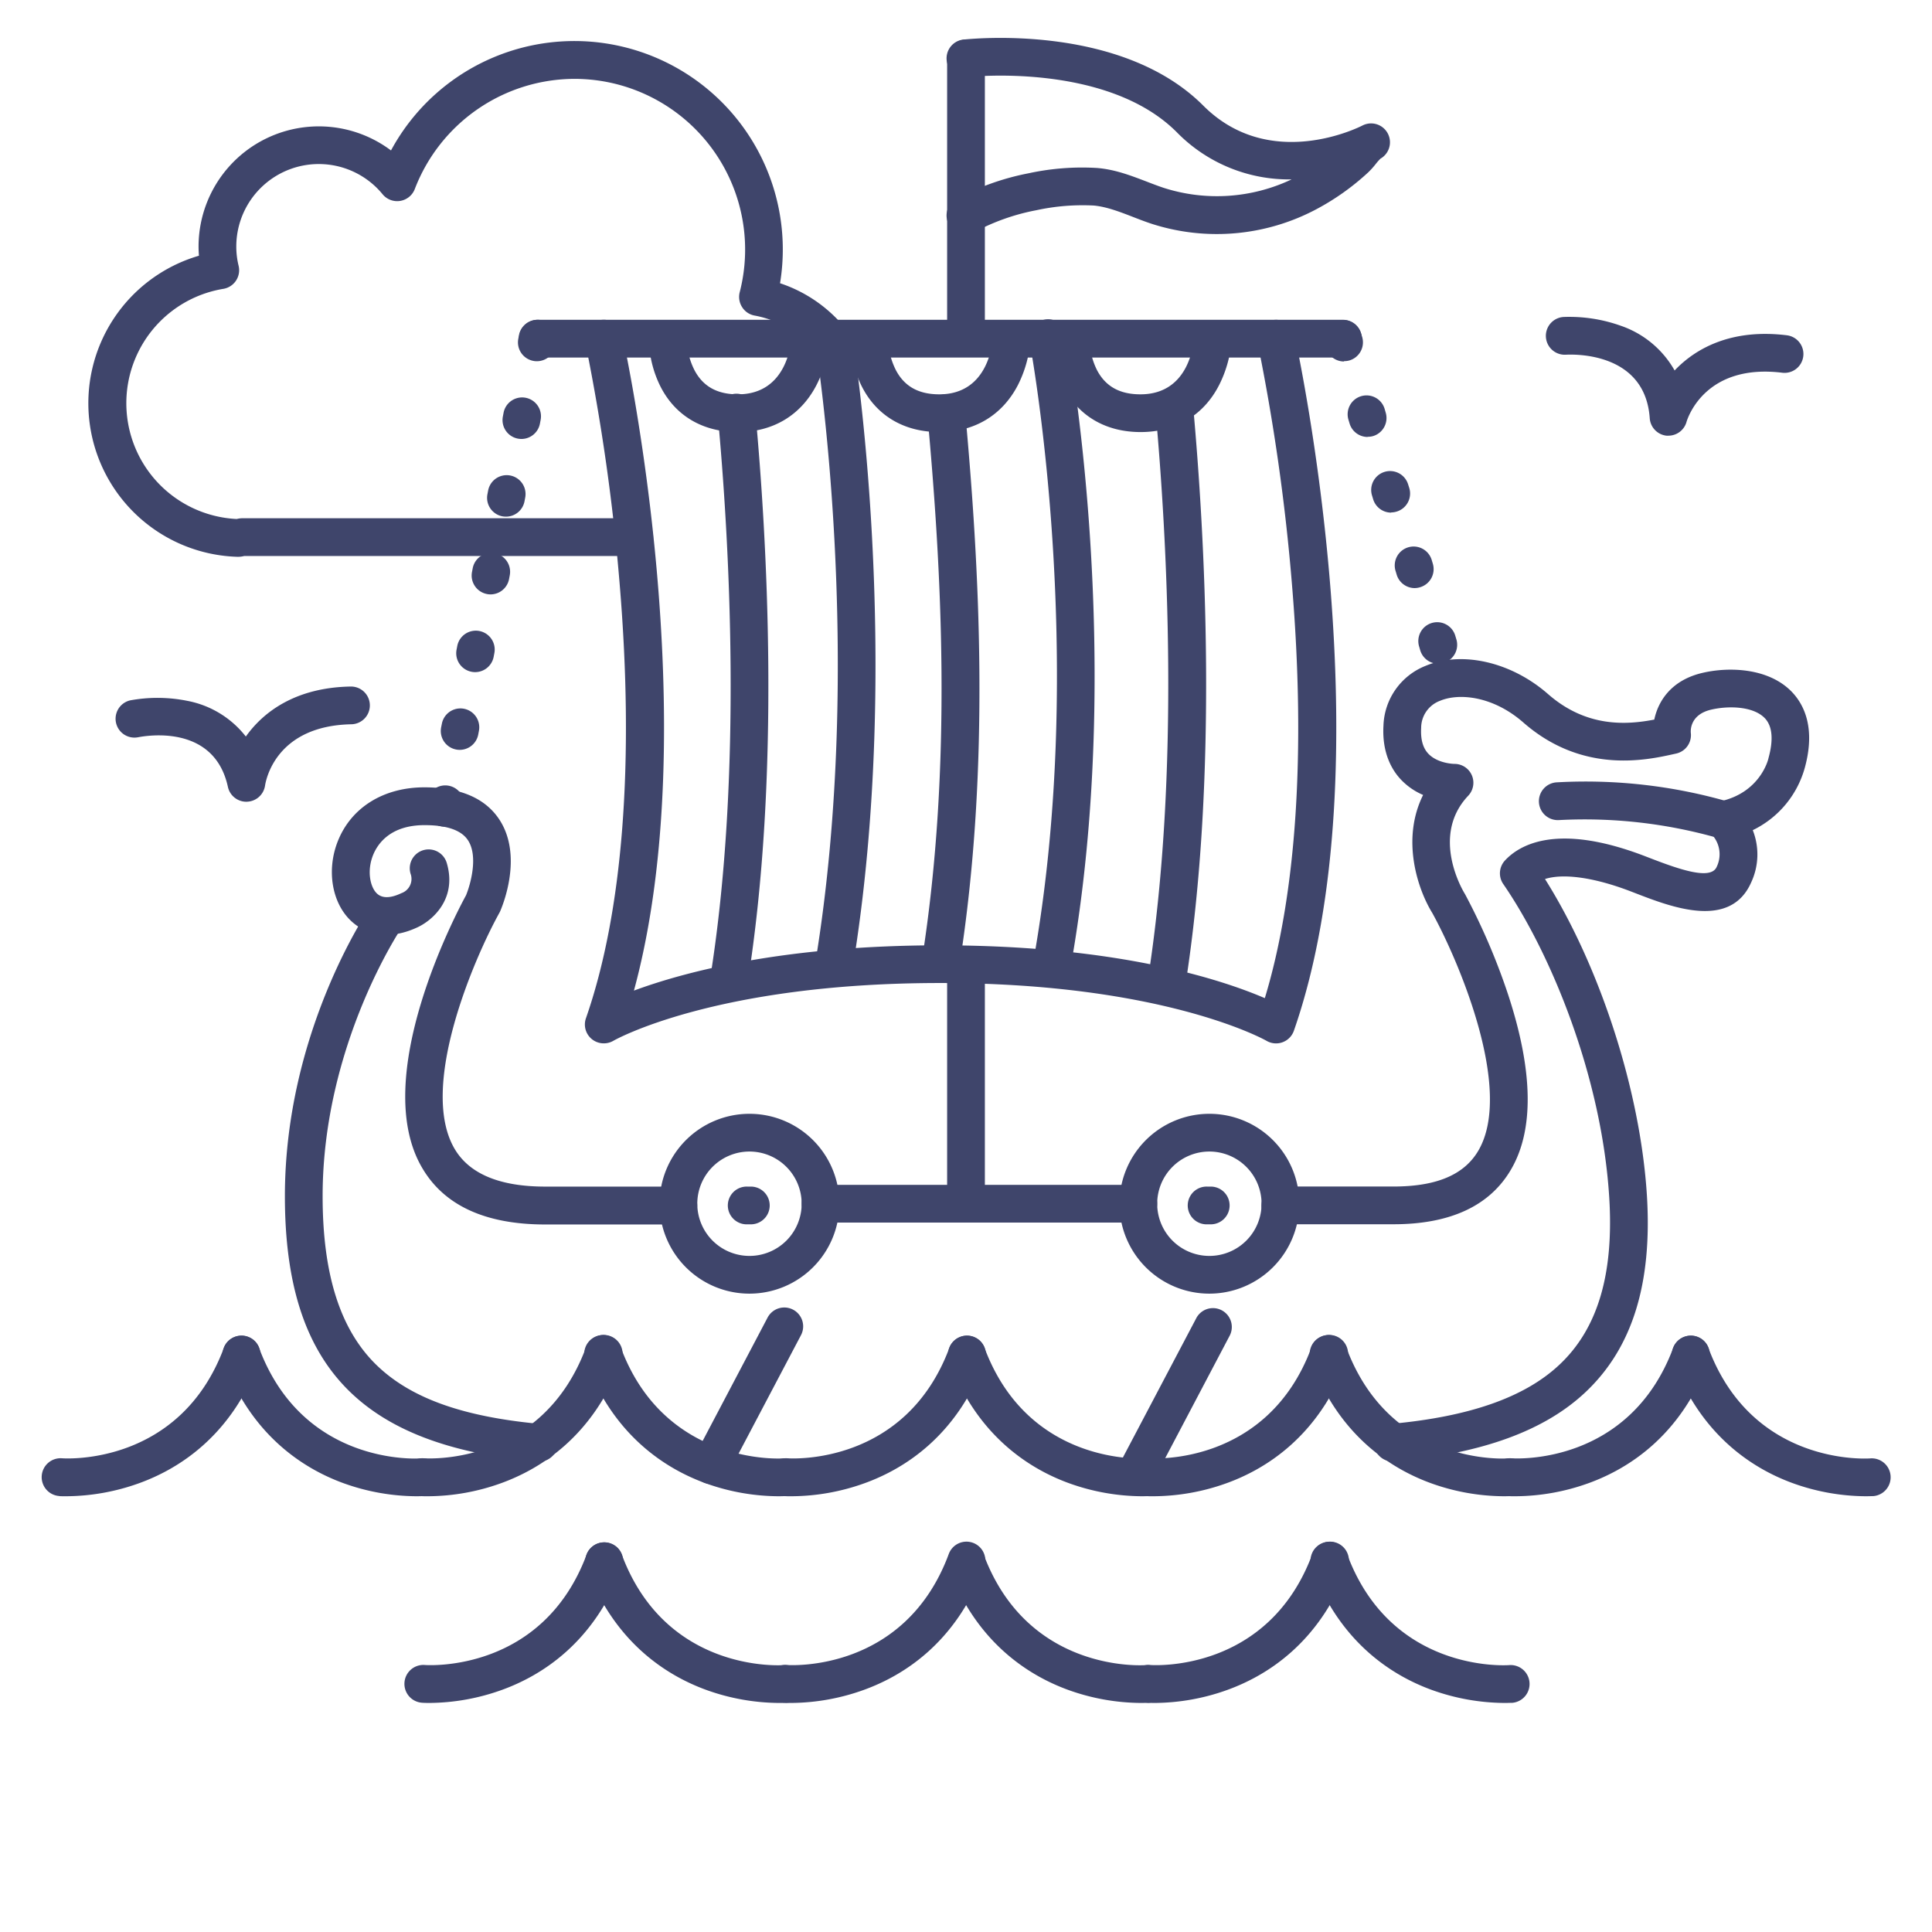 <?xml version="1.0" ?><svg viewBox="0 0 512 512" xmlns="http://www.w3.org/2000/svg"><defs><style>.cls-1{fill:#3f456b;}</style></defs><title/><g id="Lines"><path class="cls-1" d="M63.1,147.56h-.17A40.72,40.72,0,0,1,52.72,67.77c-.06-.81-.1-1.63-.1-2.45a31.87,31.87,0,0,1,51-25.45A55.23,55.23,0,0,1,206.72,75.06a37.54,37.54,0,0,1,15.94,10.36,5,5,0,0,1-7.4,6.73A27.41,27.41,0,0,0,200,83.63a4.94,4.94,0,0,1-3.32-2.22,5,5,0,0,1-.64-4A45.24,45.24,0,0,0,152.22,20.9a45.46,45.46,0,0,0-42.29,29.18,5,5,0,0,1-8.54,1.4A21.86,21.86,0,0,0,62.62,65.32a21.45,21.45,0,0,0,.61,5.11,5,5,0,0,1-4,6.11,30.72,30.72,0,0,0,3.5,61,6.36,6.36,0,0,1,1.55-.2H168.08a5,5,0,0,1,0,10H64.74A6.37,6.37,0,0,1,63.1,147.56Z"/><path class="cls-1" d="M110.27,396.52a57.81,57.81,0,0,1-19.08-3.4c-10.43-3.76-24.43-12.43-31.9-32.39a5,5,0,0,1,9.37-3.5c11.63,31.08,41.64,29.35,42.91,29.26a5,5,0,0,1,.75,10C112.21,396.47,111.49,396.52,110.27,396.52Z"/><path class="cls-1" d="M17.68,396.52c-1.21,0-1.94,0-2-.06a5,5,0,0,1,.76-10c1.26.09,31.27,1.82,42.89-29.26a5,5,0,0,1,9.37,3.5c-7.47,20-21.47,28.63-31.9,32.39A57.77,57.77,0,0,1,17.68,396.52Z"/><path class="cls-1" d="M206.19,396.52a57.74,57.74,0,0,1-19.08-3.4c-10.44-3.76-24.44-12.43-31.9-32.39a5,5,0,1,1,9.36-3.5c11.71,31.28,42.58,29.29,42.89,29.26a5,5,0,0,1,.77,10C208.12,396.47,207.4,396.52,206.19,396.52Z"/><path class="cls-1" d="M113.59,396.52c-1.21,0-1.93,0-2-.06a5,5,0,0,1,.75-10c1.31.09,31.28,1.8,42.91-29.26a5,5,0,1,1,9.36,3.5c-7.46,20-21.46,28.63-31.9,32.39A57.74,57.74,0,0,1,113.59,396.52Z"/><path class="cls-1" d="M302.53,396.52a57.81,57.81,0,0,1-19.08-3.4c-10.43-3.76-24.43-12.43-31.9-32.39a5,5,0,0,1,9.37-3.5c11.63,31.08,41.64,29.35,42.91,29.26a5,5,0,0,1,.75,10C304.47,396.47,303.75,396.52,302.53,396.52Z"/><path class="cls-1" d="M209.94,396.52c-1.21,0-1.94,0-2-.06a5,5,0,0,1,.76-10c1.26.09,31.27,1.82,42.89-29.26a5,5,0,0,1,9.37,3.5c-7.46,20-21.47,28.63-31.9,32.39A57.74,57.74,0,0,1,209.94,396.52Z"/><path class="cls-1" d="M398.45,396.52a57.74,57.74,0,0,1-19.08-3.4c-10.43-3.76-24.44-12.43-31.9-32.39a5,5,0,1,1,9.36-3.5c11.63,31.08,41.64,29.35,42.91,29.26a5,5,0,0,1,.75,10C400.39,396.47,399.66,396.52,398.45,396.52Z"/><path class="cls-1" d="M305.85,396.52c-1.21,0-1.93,0-2-.06a5,5,0,0,1,.75-10c1.31.09,31.29,1.8,42.91-29.26a5,5,0,1,1,9.36,3.5c-7.46,20-21.46,28.63-31.89,32.39A57.82,57.82,0,0,1,305.85,396.52Z"/><path class="cls-1" d="M494.36,396.52a57.77,57.77,0,0,1-19.08-3.4c-10.43-3.76-24.43-12.43-31.9-32.39a5,5,0,0,1,9.37-3.5c11.63,31.08,41.64,29.35,42.9,29.26a5,5,0,0,1,.75,10C496.3,396.47,495.57,396.52,494.36,396.52Z"/><path class="cls-1" d="M401.77,396.52c-1.22,0-1.94,0-2-.06a5,5,0,1,1,.76-10c1.26.09,31.26,1.82,42.89-29.26a5,5,0,0,1,9.37,3.5c-7.47,20-21.47,28.63-31.9,32.39A57.81,57.81,0,0,1,401.77,396.52Z"/><path class="cls-1" d="M206.4,451.3a57.81,57.81,0,0,1-19.08-3.4c-10.43-3.76-24.43-12.43-31.9-32.39a5,5,0,0,1,9.37-3.5c11.63,31.08,41.64,29.35,42.91,29.26a5,5,0,0,1,.75,10C208.34,451.25,207.62,451.3,206.4,451.3Z"/><path class="cls-1" d="M113.81,451.3c-1.21,0-1.94-.05-2-.06a5,5,0,0,1,.76-10c1.26.09,31.27,1.82,42.89-29.26a5,5,0,0,1,9.37,3.5c-7.46,20-21.47,28.63-31.9,32.39A57.74,57.74,0,0,1,113.81,451.3Z"/><path class="cls-1" d="M302.32,451.3a57.74,57.74,0,0,1-19.08-3.4c-10.43-3.76-24.44-12.43-31.9-32.39a5,5,0,0,1,9.36-3.5c11.63,31.08,41.64,29.35,42.91,29.26a5,5,0,0,1,.75,10C304.25,451.25,303.53,451.3,302.32,451.3Z"/><path class="cls-1" d="M209.72,451.3c-1.21,0-1.93-.05-2-.06a5,5,0,0,1,.75-10c1.31.09,31.28,1.8,42.91-29.26a5,5,0,1,1,9.36,3.5c-7.46,20-21.46,28.63-31.9,32.39A57.74,57.74,0,0,1,209.72,451.3Z"/><path class="cls-1" d="M398.67,451.3a57.82,57.82,0,0,1-19.09-3.4c-10.43-3.76-24.43-12.43-31.89-32.39a5,5,0,1,1,9.36-3.5c11.63,31.08,41.64,29.35,42.91,29.26a5,5,0,0,1,.75,10C400.6,451.25,399.88,451.3,398.67,451.3Z"/><path class="cls-1" d="M306.07,451.3c-1.21,0-1.94-.05-2-.06a5,5,0,0,1,.76-10c1.26.09,31.27,1.82,42.9-29.26a5,5,0,1,1,9.36,3.5c-7.46,20-21.47,28.63-31.9,32.39A57.74,57.74,0,0,1,306.07,451.3Z"/><path class="cls-1" d="M369.32,387.32a5,5,0,0,1-.46-10c20.77-1.93,35.31-7.07,44.47-15.72,10.11-9.54,14.4-24,13.13-44.32-2-32.12-15.56-64.82-28.08-83a5,5,0,0,1,.44-6.23c3.91-4.23,13.88-10,36.8-1.28l1.61.62c8.1,3.13,16.14,5.88,17.7,2.36a7.68,7.68,0,0,0-1.44-8.76,5,5,0,0,1,2.3-8.61c10.73-2.3,12.81-11.18,12.83-11.27l.06-.25c1.35-4.91,1-8.46-1-10.55-3-3.11-9.44-3.35-14.19-2.25-5.76,1.34-5.46,5.72-5.4,6.22a5,5,0,0,1-3.89,5.42l-.5.11c-7.27,1.62-24.27,5.43-40-8.34-8-7-17-7.88-22.08-5.75a7.67,7.67,0,0,0-5,7.16c-.17,3.09.46,5.35,1.93,6.89,2.49,2.59,6.78,2.67,6.85,2.67h.06a5,5,0,0,1,3.63,8.44c-10.13,10.71-1.32,25.3-.94,25.92l.13.22a171.42,171.42,0,0,1,11.38,26.54c6.68,20.32,6.92,36,.7,46.5-5.63,9.54-16.08,14.38-31.07,14.38h-30a5,5,0,1,1,0-10h30c11.36,0,18.7-3.09,22.46-9.46,9.57-16.22-5.47-50.86-12.16-63-3.89-6.29-8.33-19.52-2.45-31.31a17.57,17.57,0,0,1-5.81-4c-2.37-2.47-5.11-7-4.7-14.35a17.66,17.66,0,0,1,11.08-15.83c9.71-4.09,22.79-1.09,32.54,7.45,10.28,9,21,8.13,28.15,6.76,1-4.76,4.38-10.44,12.81-12.39,7.09-1.65,17.55-1.3,23.66,5.06,3.16,3.3,6.33,9.46,3.43,20.06A26.09,26.09,0,0,1,464.5,220a17.52,17.52,0,0,1-.43,13.87c-5.54,12.53-21.13,6.51-30.44,2.92l-1.58-.61c-9.63-3.68-17.78-4.78-22.61-3.23,14.55,23.1,25.25,56,27,83.75,1.47,23.43-3.84,40.51-16.24,52.21-10.85,10.24-27.34,16.26-50.41,18.4A3.77,3.77,0,0,1,369.32,387.32Z"/><path class="cls-1" d="M179.79,324.5H144.5c-15.81,0-26.78-5-32.62-15-14.13-24,9.39-68.15,11.62-72.23,1.15-2.79,3.32-10.34.51-14.6-1.76-2.68-5.63-4-11.51-4-9.1,0-12.45,5-13.63,7.93-1.67,4.17-.79,8.44,1,10.17,1.37,1.31,3.51,1.32,6.35,0l.15-.07a4,4,0,0,0,2.43-5.17,5,5,0,1,1,9.59-2.85c2.87,9.67-4,15.46-8.07,17.21-6.61,3-12.93,2.31-17.35-1.9-5.06-4.82-6.47-13.51-3.42-21.13,3.56-8.9,12.13-14.21,22.92-14.21,9.48,0,16.17,2.89,19.89,8.58,6.3,9.64.83,22.79.19,24.26a4.11,4.11,0,0,1-.21.42c-6.57,11.84-21.52,46.15-11.86,62.55,3.91,6.65,12,10,24,10h35.29a5,5,0,0,1,0,10Z"/><path class="cls-1" d="M142.63,387.32a3.7,3.7,0,0,1-.47,0C95.44,383,75.5,361.94,75.5,317c0-43.39,21.94-75.73,22.88-77.08a5,5,0,0,1,8.23,5.67c-.32.47-21.11,31.34-21.11,71.41,0,20.75,4.66,35.38,14.25,44.72,9,8.75,22.73,13.71,43.33,15.63a5,5,0,0,1-.45,10Z"/><path class="cls-1" d="M456.83,222.33a4.83,4.83,0,0,1-1.53-.24,129,129,0,0,0-42.15-4.76,5,5,0,1,1-.63-10,136.8,136.8,0,0,1,45.85,5.22,5,5,0,0,1-1.54,9.76Z"/><path class="cls-1" d="M160,276.5a5,5,0,0,1-4.72-6.65c9.79-28.06,12.88-67.89,8.93-115.16a544.55,544.55,0,0,0-9.09-63.87,5,5,0,0,1,9.77-2.15c1,4.39,22.28,103.29,3.11,173.85,13.34-4.94,39.67-12,81.19-12,47.52,0,75,9.27,86,14,8.4-27.68,10.89-65.47,7.18-109.82a544.55,544.55,0,0,0-9.09-63.87,5,5,0,0,1,9.77-2.15c1,4.61,24.52,113.7-.16,184.48a5,5,0,0,1-7.26,2.66c-.25-.15-27.09-15.31-86.43-15.31-59.75,0-86.4,15.16-86.67,15.32A5,5,0,0,1,160,276.5Z"/><path class="cls-1" d="M256,324a5,5,0,0,1-5-5V256.5a5,5,0,0,1,10,0V319A5,5,0,0,1,256,324Z"/><path class="cls-1" d="M256,92.74a5,5,0,0,1-5-5V15.5a5,5,0,0,1,10,0V87.74A5,5,0,0,1,256,92.74Z"/><path class="cls-1" d="M255.86,62.1a5,5,0,0,1-2.42-9.38,67.56,67.56,0,0,1,19.2-6.81,66.8,66.8,0,0,1,18-1.4c4.8.37,9,2,13.15,3.58,1.58.61,3.08,1.19,4.56,1.68a46.2,46.2,0,0,0,33.94-2.23A41.57,41.57,0,0,1,311.82,35c-18.58-18.58-55-14.62-55.39-14.57a5,5,0,0,1-1.15-9.94C257,10.34,296.93,6,318.89,28c17.57,17.58,41.12,5.8,42.16,5.27a5,5,0,0,1,5.38,8.38h0a4.81,4.81,0,0,1-.6.4,15.83,15.83,0,0,0-1.29,1.47,21.47,21.47,0,0,1-1.92,2.13,65.21,65.21,0,0,1-13.89,9.86,56.23,56.23,0,0,1-43.53,3.8c-1.73-.57-3.41-1.22-5-1.84-3.59-1.39-7-2.69-10.32-3a57.76,57.76,0,0,0-15.23,1.24,57.05,57.05,0,0,0-16.34,5.76A5,5,0,0,1,255.86,62.1Zm109.86-20-.05,0Z"/><path class="cls-1" d="M355.9,94.75H142.52a5,5,0,0,1,0-10H355.9a5,5,0,0,1,0,10Z"/><path class="cls-1" d="M195.55,114.5c-9.3,0-16.6-4.31-20.55-12.13a29,29,0,0,1-3-11.52,5,5,0,0,1,10-.23,19.33,19.33,0,0,0,2.05,7.49c2.27,4.3,6,6.39,11.5,6.39,13.26,0,14.11-14.15,14.14-14.75a5,5,0,0,1,10,.49,31.3,31.3,0,0,1-3.31,11.8C212.23,110.07,204.84,114.5,195.55,114.5Z"/><path class="cls-1" d="M302.28,114.5c-9.3,0-16.6-4.31-20.55-12.13a29.16,29.16,0,0,1-3-11.52,5,5,0,0,1,10-.23,19.33,19.33,0,0,0,2,7.49c2.27,4.3,6,6.39,11.5,6.39,13.26,0,14.11-14.15,14.14-14.75a5,5,0,0,1,10,.49A31.3,31.3,0,0,1,323.1,102C319,110.07,311.57,114.5,302.28,114.5Z"/><path class="cls-1" d="M248.92,114.5c-9.31,0-16.61-4.31-20.55-12.13a29,29,0,0,1-3-11.52,5,5,0,0,1,10-.23,19.53,19.53,0,0,0,2.06,7.49c2.27,4.3,6,6.39,11.5,6.39,13.25,0,14.1-14.15,14.13-14.75a5,5,0,1,1,10,.49,31.4,31.4,0,0,1-3.3,11.8C265.6,110.07,258.2,114.5,248.92,114.5Z"/><path class="cls-1" d="M221,261a4.54,4.54,0,0,1-.82-.07,5,5,0,0,1-4.12-5.74c13.36-81.19.13-163.56,0-164.38a5,5,0,1,1,9.86-1.63c.14.84,13.65,84.78,0,167.63A5,5,0,0,1,221,261Z"/><path class="cls-1" d="M193.07,265.5a4.33,4.33,0,0,1-.8-.07,5,5,0,0,1-4.14-5.73c8.83-54.81,5.09-117.32,2.08-149.71a5,5,0,1,1,9.95-.92c3.06,32.85,6.85,96.32-2.16,152.22A5,5,0,0,1,193.07,265.5Z"/><path class="cls-1" d="M309.07,265.87a5.35,5.35,0,0,1-.79-.06,5,5,0,0,1-4.16-5.72c8.79-55.47,5.08-118.63,2.09-151.35a5,5,0,1,1,10-.91c3,33.18,6.8,97.28-2.16,153.82A5,5,0,0,1,309.07,265.87Z"/><path class="cls-1" d="M249.21,260.5a5.35,5.35,0,0,1-.79-.06,5,5,0,0,1-4.15-5.72c8.29-52.32,5.16-104.85,1.5-144.77a5,5,0,0,1,10-.91c3.71,40.5,6.88,93.83-1.58,147.24A5,5,0,0,1,249.21,260.5Z"/><path class="cls-1" d="M278.67,261a5.45,5.45,0,0,1-.89-.08,5,5,0,0,1-4-5.81c14.66-81.15-.75-163.6-.91-164.43a5,5,0,1,1,9.82-1.87c.16.84,15.92,85.12.93,168.08A5,5,0,0,1,278.67,261Z"/><path class="cls-1" d="M188.47,393.29a4.88,4.88,0,0,1-2.33-.58,5,5,0,0,1-2.09-6.75l19.37-36.79a5,5,0,0,1,8.85,4.66l-19.38,36.79A5,5,0,0,1,188.47,393.29Z"/><path class="cls-1" d="M302.15,393.29a4.9,4.9,0,0,1-2.33-.58,5,5,0,0,1-2.09-6.75l19.38-36.79a5,5,0,0,1,8.84,4.66l-19.37,36.79A5,5,0,0,1,302.15,393.29Z"/><path class="cls-1" d="M320.5,342.83A23.83,23.83,0,1,1,344.33,319,23.86,23.86,0,0,1,320.5,342.83Zm0-37.66A13.83,13.83,0,1,0,334.33,319,13.84,13.84,0,0,0,320.5,305.17Z"/><path class="cls-1" d="M320.77,324.46h-.19l-1,0a5,5,0,1,1,.37-10l1,0a5,5,0,0,1-.18,10Z"/><path class="cls-1" d="M198.62,342.83A23.83,23.83,0,1,1,222.45,319,23.86,23.86,0,0,1,198.62,342.83Zm0-37.66A13.83,13.83,0,1,0,212.45,319,13.84,13.84,0,0,0,198.62,305.17Z"/><path class="cls-1" d="M198.89,324.46h-.19l-1,0a5,5,0,1,1,.37-10l1,0a5,5,0,0,1-.18,10Z"/><path class="cls-1" d="M301.67,324H217.45a5,5,0,0,1,0-10h84.22a5,5,0,1,1,0,10Z"/></g><g id="Outline"><path class="cls-1" d="M381.17,175.9a5,5,0,0,1-4.78-3.51l-.29-1a5,5,0,1,1,9.54-3l.3,1a5,5,0,0,1-3.29,6.26A5.06,5.06,0,0,1,381.17,175.9Zm-6.25-20.05a5,5,0,0,1-4.77-3.51l-.3-1a5,5,0,0,1,9.55-3l.3,1a5,5,0,0,1-3.29,6.26A5.07,5.07,0,0,1,374.92,155.85Zm-6.24-20a5,5,0,0,1-4.77-3.51l-.3-1a5,5,0,0,1,9.55-3l.3.95a5,5,0,0,1-3.29,6.27A5.17,5.17,0,0,1,368.68,135.8Zm-6.24-20.05a5,5,0,0,1-4.77-3.51l-.3-1a5,5,0,1,1,9.55-3l.29,1a5,5,0,0,1-3.28,6.26A4.87,4.87,0,0,1,362.44,115.75Zm-6.25-20a5,5,0,0,1-4.77-3.51l-.3-1a5,5,0,0,1,9.55-3l.3.95a5,5,0,0,1-3.29,6.26A4.78,4.78,0,0,1,356.19,95.7Z"/><path class="cls-1" d="M117.84,219.07a5.5,5.5,0,0,1-1-.09,5,5,0,0,1-3.93-5.88l.15-.74a5,5,0,1,1,9.8,1.95l-.14.73A5,5,0,0,1,117.84,219.07Zm4-20.35a4.73,4.73,0,0,1-1-.1,5,5,0,0,1-3.93-5.88l.2-1a5,5,0,1,1,9.8,2l-.19,1A5,5,0,0,1,121.88,198.72Zm4.09-20.6a4.73,4.73,0,0,1-1-.1,5,5,0,0,1-3.93-5.88l.19-1a5,5,0,0,1,9.81,2l-.19,1A5,5,0,0,1,126,178.12Zm4.09-20.6a4.73,4.73,0,0,1-1-.1,5,5,0,0,1-3.93-5.87l.19-1a5,5,0,0,1,9.81,1.94l-.19,1A5,5,0,0,1,130.06,157.52Zm4.09-20.6a5.41,5.41,0,0,1-1-.09,5,5,0,0,1-3.93-5.88l.19-1a5,5,0,0,1,9.81,1.95l-.19,1A5,5,0,0,1,134.15,136.92Zm4.09-20.59a5.43,5.43,0,0,1-1-.1,5,5,0,0,1-3.93-5.88l.19-1a5,5,0,0,1,9.81,1.95l-.19,1A5,5,0,0,1,138.24,116.33Zm4.09-20.6a4.66,4.66,0,0,1-1-.1,5,5,0,0,1-3.93-5.88l.19-1a5,5,0,0,1,9.81,2l-.2,1A5,5,0,0,1,142.33,95.73Z"/><path class="cls-1" d="M442.2,115.46a5.12,5.12,0,0,1-.56,0,5,5,0,0,1-4.44-4.6C436,93.3,417.18,93.9,415,94a5,5,0,0,1-.64-10,40.61,40.61,0,0,1,15.2,2.34,26.06,26.06,0,0,1,14.23,11.84c5.75-6.07,15.35-11.14,29.87-9.31a5,5,0,0,1-1.24,9.92c-20.15-2.52-25,11.45-25.47,13A5,5,0,0,1,442.2,115.46Z"/><path class="cls-1" d="M65.29,212.47a5,5,0,0,1-4.89-3.92C56.76,191.73,38.6,195,36.54,195.39a5,5,0,0,1-2.07-9.78,39.92,39.92,0,0,1,15.16.12,25.75,25.75,0,0,1,15.52,9.46c4.76-6.71,13.4-13,27.77-13.25a5,5,0,0,1,.19,10c-19.9.39-22.62,14.63-22.87,16.25a5,5,0,0,1-4.79,4.27Z"/></g></svg>